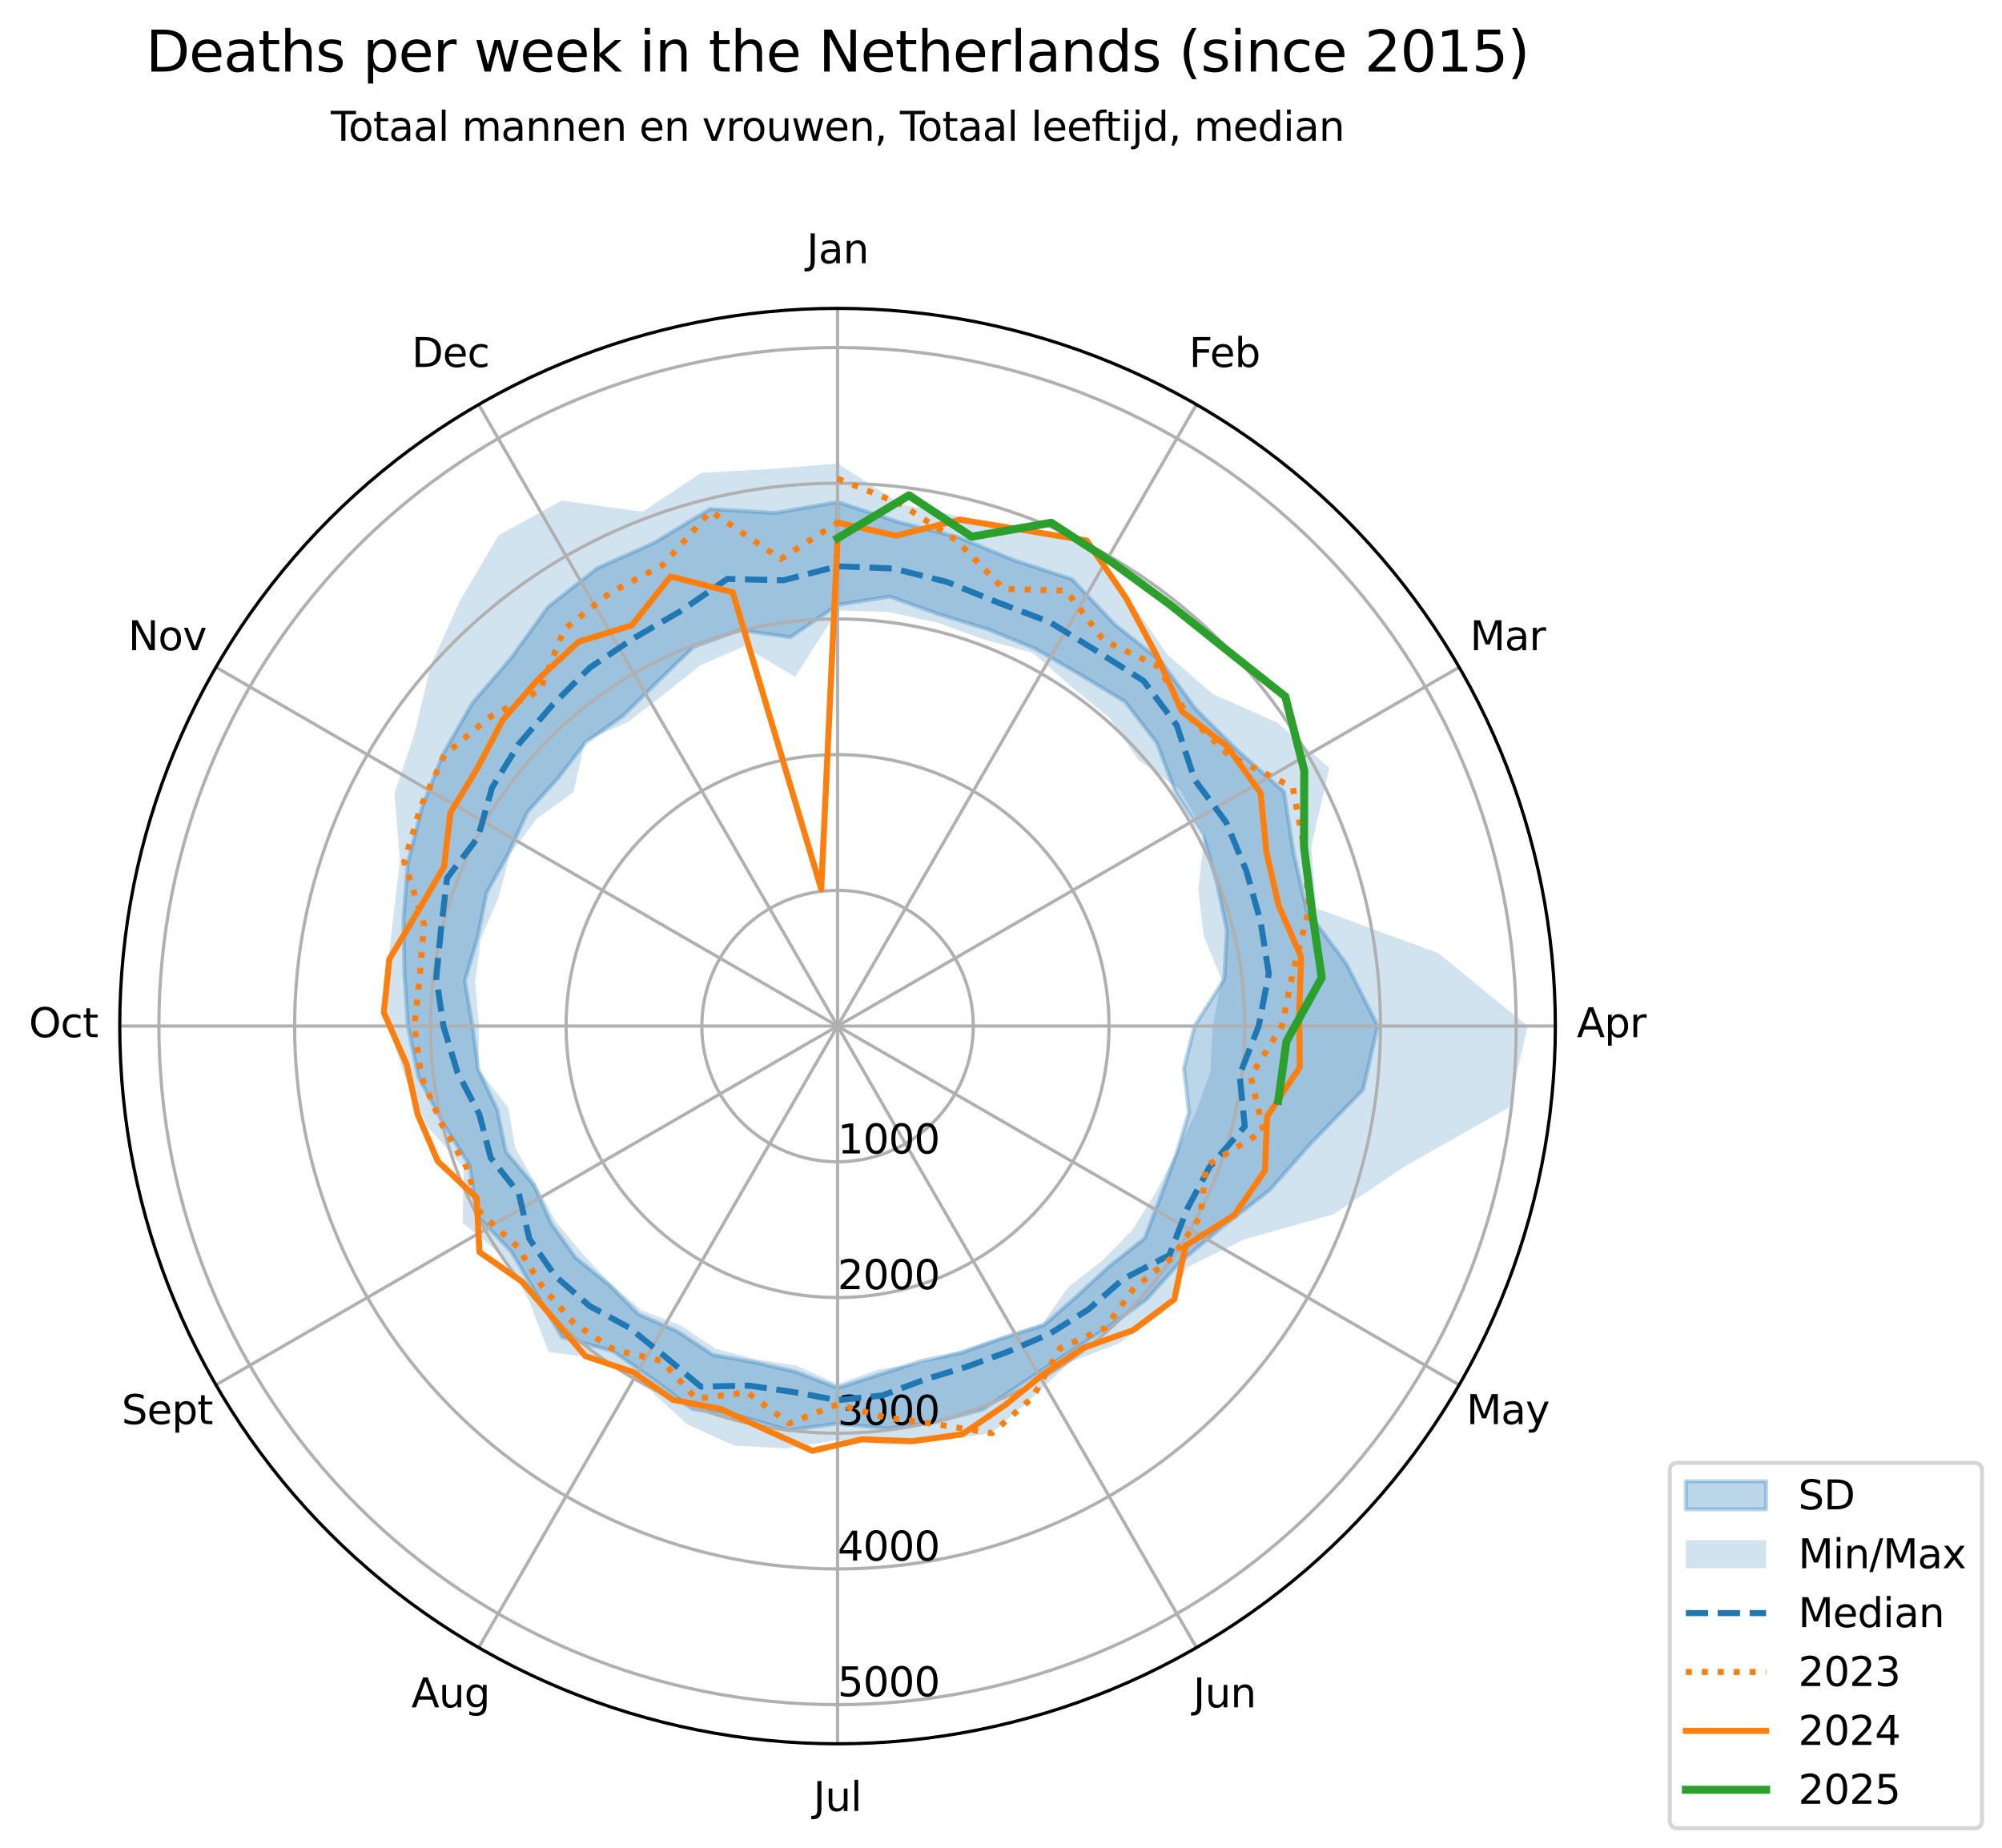 <?xml version="1.0" encoding="utf-8" standalone="no"?>
<!DOCTYPE svg PUBLIC "-//W3C//DTD SVG 1.1//EN"
  "http://www.w3.org/Graphics/SVG/1.1/DTD/svg11.dtd">
<svg xmlns:xlink="http://www.w3.org/1999/xlink" width="498.934pt" height="460.68pt" viewBox="0 0 498.934 460.68" xmlns="http://www.w3.org/2000/svg" version="1.1">
 <defs>
  <style type="text/css">*{stroke-linejoin: round; stroke-linecap: butt}</style>
 </defs>
 <g id="figure_1">
  <g id="patch_1">
   <path d="M 0 460.68 
L 498.934 460.68 
L 498.934 0 
L 0 0 
z
" style="fill: #ffffff"/>
  </g>
  <g id="axes_1">
   <g id="patch_2">
    <path d="M 387.622 255.752 
C 387.622 232.261 382.994 208.998 374.005 187.295 
C 365.015 165.592 351.838 145.87 335.227 129.259 
C 318.616 112.648 298.894 99.471 277.191 90.481 
C 255.488 81.492 232.225 76.864 208.734 76.864 
C 185.242 76.864 161.979 81.492 140.276 90.481 
C 118.573 99.471 98.851 112.648 82.24 129.259 
C 65.63 145.87 52.452 165.592 43.462 187.295 
C 34.473 208.998 29.845 232.261 29.845 255.752 
C 29.845 279.244 34.473 302.507 43.462 324.21 
C 52.452 345.913 65.63 365.635 82.24 382.246 
C 98.851 398.856 118.573 412.034 140.276 421.024 
C 161.979 430.013 185.242 434.641 208.734 434.641 
C 232.225 434.641 255.488 430.013 277.191 421.024 
C 298.894 412.034 318.616 398.856 335.227 382.246 
C 351.838 365.635 365.015 345.913 374.005 324.21 
C 382.994 302.507 387.622 279.244 387.622 255.752 
M 208.734 255.752 
C 208.734 255.752 208.734 255.752 208.734 255.752 
C 208.734 255.752 208.734 255.752 208.734 255.752 
C 208.734 255.752 208.734 255.752 208.734 255.752 
C 208.734 255.752 208.734 255.752 208.734 255.752 
C 208.734 255.752 208.734 255.752 208.734 255.752 
C 208.734 255.752 208.734 255.752 208.734 255.752 
C 208.734 255.752 208.734 255.752 208.734 255.752 
C 208.734 255.752 208.734 255.752 208.734 255.752 
C 208.734 255.752 208.734 255.752 208.734 255.752 
C 208.734 255.752 208.734 255.752 208.734 255.752 
C 208.734 255.752 208.734 255.752 208.734 255.752 
C 208.734 255.752 208.734 255.752 208.734 255.752 
C 208.734 255.752 208.734 255.752 208.734 255.752 
C 208.734 255.752 208.734 255.752 208.734 255.752 
C 208.734 255.752 208.734 255.752 208.734 255.752 
C 208.734 255.752 208.734 255.752 208.734 255.752 
z
" style="fill: #ffffff"/>
   </g>
   <g id="FillBetweenPolyCollection_1">
    <defs>
     <path id="m4037bb5fd7" d="M 208.734 -309.913 
L 208.734 -335.55 
L 223.986 -330.541 
L 238.768 -326.783 
L 252.762 -321.022 
L 267.185 -316.297 
L 277.824 -305.021 
L 289.311 -295.881 
L 297.958 -283.973 
L 308.356 -273.692 
L 320.012 -263.331 
L 322.379 -248.027 
L 325.644 -233.743 
L 335.612 -220.333 
L 343.375 -204.927 
L 339.683 -189.027 
L 326.801 -175.826 
L 316.448 -164.077 
L 304.418 -154.708 
L 294.03 -146.051 
L 285.68 -136.759 
L 275.571 -129.484 
L 265.369 -122.877 
L 255.274 -116.252 
L 244.969 -109.382 
L 233.068 -106.197 
L 220.914 -104.615 
L 208.734 -105.853 
L 196.502 -104.191 
L 184.75 -107.623 
L 172.535 -109.481 
L 162.602 -117.031 
L 152.798 -123.891 
L 140.032 -127.379 
L 133.579 -138.346 
L 127.381 -148.774 
L 118.786 -157.719 
L 117.055 -170.158 
L 110.432 -180.698 
L 104.267 -192.243 
L 101.649 -204.927 
L 100.781 -218.035 
L 100.55 -231.592 
L 101.631 -245.546 
L 105.122 -259.307 
L 110.434 -272.779 
L 117.775 -285.509 
L 127.427 -296.704 
L 136.607 -309.42 
L 148.84 -319.045 
L 163.044 -325.4 
L 176.969 -333.8 
L 193.202 -332.838 
L 208.734 -335.55 
L 208.734 -309.913 
L 208.734 -309.913 
L 196.966 -301.84 
L 184.404 -303.634 
L 172.883 -299.458 
L 163.75 -290.636 
L 155.32 -282.31 
L 146.023 -275.712 
L 139.024 -266.684 
L 131.438 -258.281 
L 126.703 -247.98 
L 121.252 -238.105 
L 119.034 -227.036 
L 115.851 -216.205 
L 117.757 -204.927 
L 119.216 -194.058 
L 123.925 -184.024 
L 126.07 -173.577 
L 133.101 -165.232 
L 137.369 -155.668 
L 143.491 -147.128 
L 151.686 -140.534 
L 159.133 -133.068 
L 168.804 -128.849 
L 177.651 -122.971 
L 188.077 -121.119 
L 198.272 -118.765 
L 208.734 -114.749 
L 219.279 -118.079 
L 229.322 -121.395 
L 239.622 -123.48 
L 249.603 -127.058 
L 260.182 -130.391 
L 268.376 -137.604 
L 276.392 -144.987 
L 285.302 -152.076 
L 289.322 -162.631 
L 293.124 -172.922 
L 296.307 -183.342 
L 295.053 -194.446 
L 297.692 -204.927 
L 305.108 -216.629 
L 305.747 -228.839 
L 303.234 -240.767 
L 299.792 -252.718 
L 292.985 -263.082 
L 288.345 -275.457 
L 280.374 -285.792 
L 269.196 -292.522 
L 258.087 -298.962 
L 246.242 -303.829 
L 234.03 -307.557 
L 221.734 -311.995 
L 208.734 -309.913 
z
" style="stroke: #1f77b4; stroke-opacity: 0.3"/>
    </defs>
    <g clip-path="url(#p679ac6ed41)">
     <use xlink:href="#m4037bb5fd7" x="0" y="460.68" style="fill: #1f77b4; fill-opacity: 0.3; stroke: #1f77b4; stroke-opacity: 0.3"/>
    </g>
   </g>
   <g id="FillBetweenPolyCollection_2">
    <path d="M 208.734 115.542 
L 208.734 152.176 
L 221.271 152.494 
L 233.521 155.185 
L 245.27 159.413 
L 257.513 162.812 
L 267.072 171.234 
L 276.633 179.11 
L 283.654 189.379 
L 294.059 196.856 
L 300.207 207.744 
L 298.653 221.651 
L 299.973 233.264 
L 304.436 244.132 
L 302.23 255.752 
L 301.649 267.034 
L 297.838 277.715 
L 292.96 287.695 
L 287.956 297.332 
L 282.256 306.501 
L 274.716 314.208 
L 266.292 320.722 
L 259.847 329.803 
L 249.401 333.238 
L 239.405 336.626 
L 229.449 339.799 
L 219.119 341.28 
L 208.734 344.987 
L 198.459 340.374 
L 188.269 338.781 
L 178.242 336.152 
L 169.591 330.333 
L 159.849 326.574 
L 152.005 319.786 
L 144.954 312.257 
L 138.385 304.31 
L 133.554 295.21 
L 128.429 286.208 
L 126.625 275.991 
L 119.243 266.619 
L 119.398 255.752 
L 118.404 244.784 
L 119.859 233.847 
L 124.254 223.714 
L 127.085 212.9 
L 133.792 204.024 
L 142.928 197.454 
L 145.792 184.706 
L 156.448 180.003 
L 165.362 173.115 
L 174.62 165.801 
L 185.411 161.13 
L 198.165 168.713 
L 208.734 152.176 
L 208.734 115.542 
L 208.734 115.542 
L 191.874 116.9 
L 174.75 117.875 
L 160.118 127.563 
L 139.99 124.773 
L 124.281 133.401 
L 114.702 149.613 
L 107.329 165.916 
L 103.281 182.964 
L 98.301 197.793 
L 99.679 214.394 
L 98.018 228.463 
L 96.442 242.118 
L 96.835 255.752 
L 101.043 268.829 
L 106.623 280.921 
L 115.588 291.078 
L 115.284 304.799 
L 125.468 313.227 
L 131.737 323.966 
L 136.752 337.003 
L 151.356 338.879 
L 161.432 345.878 
L 171.117 354.939 
L 182.958 360.326 
L 195.951 361.025 
L 208.734 358.923 
L 221.406 360.119 
L 234.193 359.046 
L 247.214 357.216 
L 257.324 348.334 
L 266.573 339.547 
L 278.808 334.851 
L 289.629 327.42 
L 295.813 315.859 
L 310.061 308.933 
L 332.4 302.653 
L 350.224 290.627 
L 376.029 276.066 
L 380.741 255.752 
L 358.433 237.576 
L 327.989 226.359 
L 326.802 210.975 
L 331.297 191.426 
L 318.334 180.1 
L 302.188 172.959 
L 290.831 163.083 
L 281.83 149.854 
L 271.944 135.316 
L 255.526 132.37 
L 240.005 128.878 
L 224.529 125.664 
L 208.734 115.542 
z
" clip-path="url(#p679ac6ed41)" style="fill: #1f77b4; fill-opacity: 0.2"/>
   </g>
   <g id="matplotlib.axis_1">
    <g id="xtick_1">
     <g id="line2d_1">
      <path d="M 208.734 255.752 
L 208.734 76.864 
" clip-path="url(#p679ac6ed41)" style="fill: none; stroke: #b0b0b0; stroke-width: 0.8; stroke-linecap: square"/>
     </g>
     <g id="text_1">
      <!-- Jan -->
      <g transform="translate(201.026 65.624) scale(0.1 -0.1)">
       <defs>
        <path id="DejaVuSans-4a" d="M 628 4666 
L 1259 4666 
L 1259 325 
Q 1259 -519 939 -900 
Q 619 -1281 -91 -1281 
L -331 -1281 
L -331 -750 
L -134 -750 
Q 284 -750 456 -515 
Q 628 -281 628 325 
L 628 4666 
z
" transform="scale(0.016)"/>
        <path id="DejaVuSans-61" d="M 2194 1759 
Q 1497 1759 1228 1600 
Q 959 1441 959 1056 
Q 959 750 1161 570 
Q 1363 391 1709 391 
Q 2188 391 2477 730 
Q 2766 1069 2766 1631 
L 2766 1759 
L 2194 1759 
z
M 3341 1997 
L 3341 0 
L 2766 0 
L 2766 531 
Q 2569 213 2275 61 
Q 1981 -91 1556 -91 
Q 1019 -91 701 211 
Q 384 513 384 1019 
Q 384 1609 779 1909 
Q 1175 2209 1959 2209 
L 2766 2209 
L 2766 2266 
Q 2766 2663 2505 2880 
Q 2244 3097 1772 3097 
Q 1472 3097 1187 3025 
Q 903 2953 641 2809 
L 641 3341 
Q 956 3463 1253 3523 
Q 1550 3584 1831 3584 
Q 2591 3584 2966 3190 
Q 3341 2797 3341 1997 
z
" transform="scale(0.016)"/>
        <path id="DejaVuSans-6e" d="M 3513 2113 
L 3513 0 
L 2938 0 
L 2938 2094 
Q 2938 2591 2744 2837 
Q 2550 3084 2163 3084 
Q 1697 3084 1428 2787 
Q 1159 2491 1159 1978 
L 1159 0 
L 581 0 
L 581 3500 
L 1159 3500 
L 1159 2956 
Q 1366 3272 1645 3428 
Q 1925 3584 2291 3584 
Q 2894 3584 3203 3211 
Q 3513 2838 3513 2113 
z
" transform="scale(0.016)"/>
       </defs>
       <use xlink:href="#DejaVuSans-4a"/>
       <use xlink:href="#DejaVuSans-61" transform="translate(29.492 0)"/>
       <use xlink:href="#DejaVuSans-6e" transform="translate(90.771 0)"/>
      </g>
     </g>
    </g>
    <g id="xtick_2">
     <g id="line2d_2">
      <path d="M 208.734 255.752 
L 298.178 100.831 
" clip-path="url(#p679ac6ed41)" style="fill: none; stroke: #b0b0b0; stroke-width: 0.8; stroke-linecap: square"/>
     </g>
     <g id="text_2">
      <!-- Feb -->
      <g transform="translate(296.326 91.466) scale(0.1 -0.1)">
       <defs>
        <path id="DejaVuSans-46" d="M 628 4666 
L 3309 4666 
L 3309 4134 
L 1259 4134 
L 1259 2759 
L 3109 2759 
L 3109 2228 
L 1259 2228 
L 1259 0 
L 628 0 
L 628 4666 
z
" transform="scale(0.016)"/>
        <path id="DejaVuSans-65" d="M 3597 1894 
L 3597 1613 
L 953 1613 
Q 991 1019 1311 708 
Q 1631 397 2203 397 
Q 2534 397 2845 478 
Q 3156 559 3463 722 
L 3463 178 
Q 3153 47 2828 -22 
Q 2503 -91 2169 -91 
Q 1331 -91 842 396 
Q 353 884 353 1716 
Q 353 2575 817 3079 
Q 1281 3584 2069 3584 
Q 2775 3584 3186 3129 
Q 3597 2675 3597 1894 
z
M 3022 2063 
Q 3016 2534 2758 2815 
Q 2500 3097 2075 3097 
Q 1594 3097 1305 2825 
Q 1016 2553 972 2059 
L 3022 2063 
z
" transform="scale(0.016)"/>
        <path id="DejaVuSans-62" d="M 3116 1747 
Q 3116 2381 2855 2742 
Q 2594 3103 2138 3103 
Q 1681 3103 1420 2742 
Q 1159 2381 1159 1747 
Q 1159 1113 1420 752 
Q 1681 391 2138 391 
Q 2594 391 2855 752 
Q 3116 1113 3116 1747 
z
M 1159 2969 
Q 1341 3281 1617 3432 
Q 1894 3584 2278 3584 
Q 2916 3584 3314 3078 
Q 3713 2572 3713 1747 
Q 3713 922 3314 415 
Q 2916 -91 2278 -91 
Q 1894 -91 1617 61 
Q 1341 213 1159 525 
L 1159 0 
L 581 0 
L 581 4863 
L 1159 4863 
L 1159 2969 
z
" transform="scale(0.016)"/>
       </defs>
       <use xlink:href="#DejaVuSans-46"/>
       <use xlink:href="#DejaVuSans-65" transform="translate(52.02 0)"/>
       <use xlink:href="#DejaVuSans-62" transform="translate(113.543 0)"/>
      </g>
     </g>
    </g>
    <g id="xtick_3">
     <g id="line2d_3">
      <path d="M 208.734 255.752 
L 363.655 166.308 
" clip-path="url(#p679ac6ed41)" style="fill: none; stroke: #b0b0b0; stroke-width: 0.8; stroke-linecap: square"/>
     </g>
     <g id="text_3">
      <!-- Mar -->
      <g transform="translate(366.346 162.068) scale(0.1 -0.1)">
       <defs>
        <path id="DejaVuSans-4d" d="M 628 4666 
L 1569 4666 
L 2759 1491 
L 3956 4666 
L 4897 4666 
L 4897 0 
L 4281 0 
L 4281 4097 
L 3078 897 
L 2444 897 
L 1241 4097 
L 1241 0 
L 628 0 
L 628 4666 
z
" transform="scale(0.016)"/>
        <path id="DejaVuSans-72" d="M 2631 2963 
Q 2534 3019 2420 3045 
Q 2306 3072 2169 3072 
Q 1681 3072 1420 2755 
Q 1159 2438 1159 1844 
L 1159 0 
L 581 0 
L 581 3500 
L 1159 3500 
L 1159 2956 
Q 1341 3275 1631 3429 
Q 1922 3584 2338 3584 
Q 2397 3584 2469 3576 
Q 2541 3569 2628 3553 
L 2631 2963 
z
" transform="scale(0.016)"/>
       </defs>
       <use xlink:href="#DejaVuSans-4d"/>
       <use xlink:href="#DejaVuSans-61" transform="translate(86.279 0)"/>
       <use xlink:href="#DejaVuSans-72" transform="translate(147.559 0)"/>
      </g>
     </g>
    </g>
    <g id="xtick_4">
     <g id="line2d_4">
      <path d="M 208.734 255.752 
L 387.622 255.752 
" clip-path="url(#p679ac6ed41)" style="fill: none; stroke: #b0b0b0; stroke-width: 0.8; stroke-linecap: square"/>
     </g>
     <g id="text_4">
      <!-- Apr -->
      <g transform="translate(392.972 258.512) scale(0.1 -0.1)">
       <defs>
        <path id="DejaVuSans-41" d="M 2188 4044 
L 1331 1722 
L 3047 1722 
L 2188 4044 
z
M 1831 4666 
L 2547 4666 
L 4325 0 
L 3669 0 
L 3244 1197 
L 1141 1197 
L 716 0 
L 50 0 
L 1831 4666 
z
" transform="scale(0.016)"/>
        <path id="DejaVuSans-70" d="M 1159 525 
L 1159 -1331 
L 581 -1331 
L 581 3500 
L 1159 3500 
L 1159 2969 
Q 1341 3281 1617 3432 
Q 1894 3584 2278 3584 
Q 2916 3584 3314 3078 
Q 3713 2572 3713 1747 
Q 3713 922 3314 415 
Q 2916 -91 2278 -91 
Q 1894 -91 1617 61 
Q 1341 213 1159 525 
z
M 3116 1747 
Q 3116 2381 2855 2742 
Q 2594 3103 2138 3103 
Q 1681 3103 1420 2742 
Q 1159 2381 1159 1747 
Q 1159 1113 1420 752 
Q 1681 391 2138 391 
Q 2594 391 2855 752 
Q 3116 1113 3116 1747 
z
" transform="scale(0.016)"/>
       </defs>
       <use xlink:href="#DejaVuSans-41"/>
       <use xlink:href="#DejaVuSans-70" transform="translate(68.408 0)"/>
       <use xlink:href="#DejaVuSans-72" transform="translate(131.885 0)"/>
      </g>
     </g>
    </g>
    <g id="xtick_5">
     <g id="line2d_5">
      <path d="M 208.734 255.752 
L 363.655 345.197 
" clip-path="url(#p679ac6ed41)" style="fill: none; stroke: #b0b0b0; stroke-width: 0.8; stroke-linecap: square"/>
     </g>
     <g id="text_5">
      <!-- May -->
      <g transform="translate(365.442 354.956) scale(0.1 -0.1)">
       <defs>
        <path id="DejaVuSans-79" d="M 2059 -325 
Q 1816 -950 1584 -1140 
Q 1353 -1331 966 -1331 
L 506 -1331 
L 506 -850 
L 844 -850 
Q 1081 -850 1212 -737 
Q 1344 -625 1503 -206 
L 1606 56 
L 191 3500 
L 800 3500 
L 1894 763 
L 2988 3500 
L 3597 3500 
L 2059 -325 
z
" transform="scale(0.016)"/>
       </defs>
       <use xlink:href="#DejaVuSans-4d"/>
       <use xlink:href="#DejaVuSans-61" transform="translate(86.279 0)"/>
       <use xlink:href="#DejaVuSans-79" transform="translate(147.559 0)"/>
      </g>
     </g>
    </g>
    <g id="xtick_6">
     <g id="line2d_6">
      <path d="M 208.734 255.752 
L 298.178 410.674 
" clip-path="url(#p679ac6ed41)" style="fill: none; stroke: #b0b0b0; stroke-width: 0.8; stroke-linecap: square"/>
     </g>
     <g id="text_6">
      <!-- Jun -->
      <g transform="translate(297.365 425.558) scale(0.1 -0.1)">
       <defs>
        <path id="DejaVuSans-75" d="M 544 1381 
L 544 3500 
L 1119 3500 
L 1119 1403 
Q 1119 906 1312 657 
Q 1506 409 1894 409 
Q 2359 409 2629 706 
Q 2900 1003 2900 1516 
L 2900 3500 
L 3475 3500 
L 3475 0 
L 2900 0 
L 2900 538 
Q 2691 219 2414 64 
Q 2138 -91 1772 -91 
Q 1169 -91 856 284 
Q 544 659 544 1381 
z
M 1991 3584 
L 1991 3584 
z
" transform="scale(0.016)"/>
       </defs>
       <use xlink:href="#DejaVuSans-4a"/>
       <use xlink:href="#DejaVuSans-75" transform="translate(29.492 0)"/>
       <use xlink:href="#DejaVuSans-6e" transform="translate(92.871 0)"/>
      </g>
     </g>
    </g>
    <g id="xtick_7">
     <g id="line2d_7">
      <path d="M 208.734 255.752 
L 208.734 434.641 
" clip-path="url(#p679ac6ed41)" style="fill: none; stroke: #b0b0b0; stroke-width: 0.8; stroke-linecap: square"/>
     </g>
     <g id="text_7">
      <!-- Jul -->
      <g transform="translate(202.701 451.4) scale(0.1 -0.1)">
       <defs>
        <path id="DejaVuSans-6c" d="M 603 4863 
L 1178 4863 
L 1178 0 
L 603 0 
L 603 4863 
z
" transform="scale(0.016)"/>
       </defs>
       <use xlink:href="#DejaVuSans-4a"/>
       <use xlink:href="#DejaVuSans-75" transform="translate(29.492 0)"/>
       <use xlink:href="#DejaVuSans-6c" transform="translate(92.871 0)"/>
      </g>
     </g>
    </g>
    <g id="xtick_8">
     <g id="line2d_8">
      <path d="M 208.734 255.752 
L 119.289 410.674 
" clip-path="url(#p679ac6ed41)" style="fill: none; stroke: #b0b0b0; stroke-width: 0.8; stroke-linecap: square"/>
     </g>
     <g id="text_8">
      <!-- Aug -->
      <g transform="translate(102.526 425.558) scale(0.1 -0.1)">
       <defs>
        <path id="DejaVuSans-67" d="M 2906 1791 
Q 2906 2416 2648 2759 
Q 2391 3103 1925 3103 
Q 1463 3103 1205 2759 
Q 947 2416 947 1791 
Q 947 1169 1205 825 
Q 1463 481 1925 481 
Q 2391 481 2648 825 
Q 2906 1169 2906 1791 
z
M 3481 434 
Q 3481 -459 3084 -895 
Q 2688 -1331 1869 -1331 
Q 1566 -1331 1297 -1286 
Q 1028 -1241 775 -1147 
L 775 -588 
Q 1028 -725 1275 -790 
Q 1522 -856 1778 -856 
Q 2344 -856 2625 -561 
Q 2906 -266 2906 331 
L 2906 616 
Q 2728 306 2450 153 
Q 2172 0 1784 0 
Q 1141 0 747 490 
Q 353 981 353 1791 
Q 353 2603 747 3093 
Q 1141 3584 1784 3584 
Q 2172 3584 2450 3431 
Q 2728 3278 2906 2969 
L 2906 3500 
L 3481 3500 
L 3481 434 
z
" transform="scale(0.016)"/>
       </defs>
       <use xlink:href="#DejaVuSans-41"/>
       <use xlink:href="#DejaVuSans-75" transform="translate(68.408 0)"/>
       <use xlink:href="#DejaVuSans-67" transform="translate(131.787 0)"/>
      </g>
     </g>
    </g>
    <g id="xtick_9">
     <g id="line2d_9">
      <path d="M 208.734 255.752 
L 53.812 345.197 
" clip-path="url(#p679ac6ed41)" style="fill: none; stroke: #b0b0b0; stroke-width: 0.8; stroke-linecap: square"/>
     </g>
     <g id="text_9">
      <!-- Sept -->
      <g transform="translate(30.302 354.956) scale(0.1 -0.1)">
       <defs>
        <path id="DejaVuSans-53" d="M 3425 4513 
L 3425 3897 
Q 3066 4069 2747 4153 
Q 2428 4238 2131 4238 
Q 1616 4238 1336 4038 
Q 1056 3838 1056 3469 
Q 1056 3159 1242 3001 
Q 1428 2844 1947 2747 
L 2328 2669 
Q 3034 2534 3370 2195 
Q 3706 1856 3706 1288 
Q 3706 609 3251 259 
Q 2797 -91 1919 -91 
Q 1588 -91 1214 -16 
Q 841 59 441 206 
L 441 856 
Q 825 641 1194 531 
Q 1563 422 1919 422 
Q 2459 422 2753 634 
Q 3047 847 3047 1241 
Q 3047 1584 2836 1778 
Q 2625 1972 2144 2069 
L 1759 2144 
Q 1053 2284 737 2584 
Q 422 2884 422 3419 
Q 422 4038 858 4394 
Q 1294 4750 2059 4750 
Q 2388 4750 2728 4690 
Q 3069 4631 3425 4513 
z
" transform="scale(0.016)"/>
        <path id="DejaVuSans-74" d="M 1172 4494 
L 1172 3500 
L 2356 3500 
L 2356 3053 
L 1172 3053 
L 1172 1153 
Q 1172 725 1289 603 
Q 1406 481 1766 481 
L 2356 481 
L 2356 0 
L 1766 0 
Q 1100 0 847 248 
Q 594 497 594 1153 
L 594 3053 
L 172 3053 
L 172 3500 
L 594 3500 
L 594 4494 
L 1172 4494 
z
" transform="scale(0.016)"/>
       </defs>
       <use xlink:href="#DejaVuSans-53"/>
       <use xlink:href="#DejaVuSans-65" transform="translate(63.477 0)"/>
       <use xlink:href="#DejaVuSans-70" transform="translate(125 0)"/>
       <use xlink:href="#DejaVuSans-74" transform="translate(188.477 0)"/>
      </g>
     </g>
    </g>
    <g id="xtick_10">
     <g id="line2d_10">
      <path d="M 208.734 255.752 
L 29.845 255.752 
" clip-path="url(#p679ac6ed41)" style="fill: none; stroke: #b0b0b0; stroke-width: 0.8; stroke-linecap: square"/>
     </g>
     <g id="text_10">
      <!-- Oct -->
      <g transform="translate(7.2 258.512) scale(0.1 -0.1)">
       <defs>
        <path id="DejaVuSans-4f" d="M 2522 4238 
Q 1834 4238 1429 3725 
Q 1025 3213 1025 2328 
Q 1025 1447 1429 934 
Q 1834 422 2522 422 
Q 3209 422 3611 934 
Q 4013 1447 4013 2328 
Q 4013 3213 3611 3725 
Q 3209 4238 2522 4238 
z
M 2522 4750 
Q 3503 4750 4090 4092 
Q 4678 3434 4678 2328 
Q 4678 1225 4090 567 
Q 3503 -91 2522 -91 
Q 1538 -91 948 565 
Q 359 1222 359 2328 
Q 359 3434 948 4092 
Q 1538 4750 2522 4750 
z
" transform="scale(0.016)"/>
        <path id="DejaVuSans-63" d="M 3122 3366 
L 3122 2828 
Q 2878 2963 2633 3030 
Q 2388 3097 2138 3097 
Q 1578 3097 1268 2742 
Q 959 2388 959 1747 
Q 959 1106 1268 751 
Q 1578 397 2138 397 
Q 2388 397 2633 464 
Q 2878 531 3122 666 
L 3122 134 
Q 2881 22 2623 -34 
Q 2366 -91 2075 -91 
Q 1284 -91 818 406 
Q 353 903 353 1747 
Q 353 2603 823 3093 
Q 1294 3584 2113 3584 
Q 2378 3584 2631 3529 
Q 2884 3475 3122 3366 
z
" transform="scale(0.016)"/>
       </defs>
       <use xlink:href="#DejaVuSans-4f"/>
       <use xlink:href="#DejaVuSans-63" transform="translate(78.711 0)"/>
       <use xlink:href="#DejaVuSans-74" transform="translate(133.691 0)"/>
      </g>
     </g>
    </g>
    <g id="xtick_11">
     <g id="line2d_11">
      <path d="M 208.734 255.752 
L 53.812 166.308 
" clip-path="url(#p679ac6ed41)" style="fill: none; stroke: #b0b0b0; stroke-width: 0.8; stroke-linecap: square"/>
     </g>
     <g id="text_11">
      <!-- Nov -->
      <g transform="translate(31.928 162.068) scale(0.1 -0.1)">
       <defs>
        <path id="DejaVuSans-4e" d="M 628 4666 
L 1478 4666 
L 3547 763 
L 3547 4666 
L 4159 4666 
L 4159 0 
L 3309 0 
L 1241 3903 
L 1241 0 
L 628 0 
L 628 4666 
z
" transform="scale(0.016)"/>
        <path id="DejaVuSans-6f" d="M 1959 3097 
Q 1497 3097 1228 2736 
Q 959 2375 959 1747 
Q 959 1119 1226 758 
Q 1494 397 1959 397 
Q 2419 397 2687 759 
Q 2956 1122 2956 1747 
Q 2956 2369 2687 2733 
Q 2419 3097 1959 3097 
z
M 1959 3584 
Q 2709 3584 3137 3096 
Q 3566 2609 3566 1747 
Q 3566 888 3137 398 
Q 2709 -91 1959 -91 
Q 1206 -91 779 398 
Q 353 888 353 1747 
Q 353 2609 779 3096 
Q 1206 3584 1959 3584 
z
" transform="scale(0.016)"/>
        <path id="DejaVuSans-76" d="M 191 3500 
L 800 3500 
L 1894 563 
L 2988 3500 
L 3597 3500 
L 2284 0 
L 1503 0 
L 191 3500 
z
" transform="scale(0.016)"/>
       </defs>
       <use xlink:href="#DejaVuSans-4e"/>
       <use xlink:href="#DejaVuSans-6f" transform="translate(74.805 0)"/>
       <use xlink:href="#DejaVuSans-76" transform="translate(135.986 0)"/>
      </g>
     </g>
    </g>
    <g id="xtick_12">
     <g id="line2d_12">
      <path d="M 208.734 255.752 
L 119.289 100.831 
" clip-path="url(#p679ac6ed41)" style="fill: none; stroke: #b0b0b0; stroke-width: 0.8; stroke-linecap: square"/>
     </g>
     <g id="text_12">
      <!-- Dec -->
      <g transform="translate(102.614 91.466) scale(0.1 -0.1)">
       <defs>
        <path id="DejaVuSans-44" d="M 1259 4147 
L 1259 519 
L 2022 519 
Q 2988 519 3436 956 
Q 3884 1394 3884 2338 
Q 3884 3275 3436 3711 
Q 2988 4147 2022 4147 
L 1259 4147 
z
M 628 4666 
L 1925 4666 
Q 3281 4666 3915 4102 
Q 4550 3538 4550 2338 
Q 4550 1131 3912 565 
Q 3275 0 1925 0 
L 628 0 
L 628 4666 
z
" transform="scale(0.016)"/>
       </defs>
       <use xlink:href="#DejaVuSans-44"/>
       <use xlink:href="#DejaVuSans-65" transform="translate(77.002 0)"/>
       <use xlink:href="#DejaVuSans-63" transform="translate(138.525 0)"/>
      </g>
     </g>
    </g>
   </g>
   <g id="matplotlib.axis_2">
    <g id="ytick_1">
     <g id="line2d_13">
      <path d="M 208.734 221.926 
C 213.176 221.926 217.574 222.801 221.678 224.501 
C 225.782 226.201 229.511 228.692 232.653 231.834 
C 235.794 234.975 238.285 238.704 239.985 242.808 
C 241.685 246.912 242.56 251.31 242.56 255.752 
C 242.56 260.195 241.685 264.593 239.985 268.697 
C 238.285 272.801 235.794 276.53 232.653 279.671 
C 229.511 282.812 225.782 285.304 221.678 287.004 
C 217.574 288.704 213.176 289.579 208.734 289.579 
C 204.291 289.579 199.893 288.704 195.789 287.004 
C 191.685 285.304 187.956 282.812 184.815 279.671 
C 181.674 276.53 179.182 272.801 177.482 268.697 
C 175.782 264.593 174.907 260.195 174.907 255.752 
C 174.907 251.31 175.782 246.912 177.482 242.808 
C 179.182 238.704 181.674 234.975 184.815 231.834 
C 187.956 228.692 191.685 226.201 195.789 224.501 
C 199.893 222.801 204.291 221.926 208.734 221.926 
" clip-path="url(#p679ac6ed41)" style="fill: none; stroke: #b0b0b0; stroke-width: 0.8; stroke-linecap: square"/>
     </g>
     <g id="text_13">
      <!-- 1000 -->
      <g transform="translate(208.734 287.499) scale(0.1 -0.1)">
       <defs>
        <path id="DejaVuSans-31" d="M 794 531 
L 1825 531 
L 1825 4091 
L 703 3866 
L 703 4441 
L 1819 4666 
L 2450 4666 
L 2450 531 
L 3481 531 
L 3481 0 
L 794 0 
L 794 531 
z
" transform="scale(0.016)"/>
        <path id="DejaVuSans-30" d="M 2034 4250 
Q 1547 4250 1301 3770 
Q 1056 3291 1056 2328 
Q 1056 1369 1301 889 
Q 1547 409 2034 409 
Q 2525 409 2770 889 
Q 3016 1369 3016 2328 
Q 3016 3291 2770 3770 
Q 2525 4250 2034 4250 
z
M 2034 4750 
Q 2819 4750 3233 4129 
Q 3647 3509 3647 2328 
Q 3647 1150 3233 529 
Q 2819 -91 2034 -91 
Q 1250 -91 836 529 
Q 422 1150 422 2328 
Q 422 3509 836 4129 
Q 1250 4750 2034 4750 
z
" transform="scale(0.016)"/>
       </defs>
       <use xlink:href="#DejaVuSans-31"/>
       <use xlink:href="#DejaVuSans-30" transform="translate(63.623 0)"/>
       <use xlink:href="#DejaVuSans-30" transform="translate(127.246 0)"/>
       <use xlink:href="#DejaVuSans-30" transform="translate(190.869 0)"/>
      </g>
     </g>
    </g>
    <g id="ytick_2">
     <g id="line2d_14">
      <path d="M 208.734 188.099 
C 217.618 188.099 226.415 189.849 234.623 193.249 
C 242.831 196.649 250.289 201.633 256.571 207.915 
C 262.853 214.197 267.837 221.655 271.237 229.863 
C 274.637 238.071 276.387 246.868 276.387 255.752 
C 276.387 264.637 274.637 273.434 271.237 281.642 
C 267.837 289.85 262.853 297.308 256.571 303.59 
C 250.289 309.872 242.831 314.856 234.623 318.256 
C 226.415 321.656 217.618 323.406 208.734 323.406 
C 199.849 323.406 191.052 321.656 182.844 318.256 
C 174.636 314.856 167.178 309.872 160.896 303.59 
C 154.614 297.308 149.63 289.85 146.23 281.642 
C 142.83 273.434 141.08 264.637 141.08 255.752 
C 141.08 246.868 142.83 238.071 146.23 229.863 
C 149.63 221.655 154.614 214.197 160.896 207.915 
C 167.178 201.633 174.636 196.649 182.844 193.249 
C 191.052 189.849 199.849 188.099 208.734 188.099 
" clip-path="url(#p679ac6ed41)" style="fill: none; stroke: #b0b0b0; stroke-width: 0.8; stroke-linecap: square"/>
     </g>
     <g id="text_14">
      <!-- 2000 -->
      <g transform="translate(208.734 321.326) scale(0.1 -0.1)">
       <defs>
        <path id="DejaVuSans-32" d="M 1228 531 
L 3431 531 
L 3431 0 
L 469 0 
L 469 531 
Q 828 903 1448 1529 
Q 2069 2156 2228 2338 
Q 2531 2678 2651 2914 
Q 2772 3150 2772 3378 
Q 2772 3750 2511 3984 
Q 2250 4219 1831 4219 
Q 1534 4219 1204 4116 
Q 875 4013 500 3803 
L 500 4441 
Q 881 4594 1212 4672 
Q 1544 4750 1819 4750 
Q 2544 4750 2975 4387 
Q 3406 4025 3406 3419 
Q 3406 3131 3298 2873 
Q 3191 2616 2906 2266 
Q 2828 2175 2409 1742 
Q 1991 1309 1228 531 
z
" transform="scale(0.016)"/>
       </defs>
       <use xlink:href="#DejaVuSans-32"/>
       <use xlink:href="#DejaVuSans-30" transform="translate(63.623 0)"/>
       <use xlink:href="#DejaVuSans-30" transform="translate(127.246 0)"/>
       <use xlink:href="#DejaVuSans-30" transform="translate(190.869 0)"/>
      </g>
     </g>
    </g>
    <g id="ytick_3">
     <g id="line2d_15">
      <path d="M 208.734 154.273 
C 222.06 154.273 235.256 156.898 247.568 161.998 
C 259.88 167.097 271.067 174.573 280.49 183.996 
C 289.913 193.419 297.389 204.606 302.488 216.918 
C 307.588 229.23 310.213 242.426 310.213 255.752 
C 310.213 269.079 307.588 282.275 302.488 294.587 
C 297.389 306.899 289.913 318.086 280.49 327.509 
C 271.067 336.932 259.88 344.408 247.568 349.507 
C 235.256 354.607 222.06 357.232 208.734 357.232 
C 195.407 357.232 182.211 354.607 169.899 349.507 
C 157.587 344.408 146.4 336.932 136.977 327.509 
C 127.554 318.086 120.078 306.899 114.979 294.587 
C 109.879 282.275 107.254 269.079 107.254 255.752 
C 107.254 242.426 109.879 229.23 114.979 216.918 
C 120.078 204.606 127.554 193.419 136.977 183.996 
C 146.4 174.573 157.587 167.097 169.899 161.998 
C 182.211 156.898 195.407 154.273 208.734 154.273 
" clip-path="url(#p679ac6ed41)" style="fill: none; stroke: #b0b0b0; stroke-width: 0.8; stroke-linecap: square"/>
     </g>
     <g id="text_15">
      <!-- 3000 -->
      <g transform="translate(208.734 355.152) scale(0.1 -0.1)">
       <defs>
        <path id="DejaVuSans-33" d="M 2597 2516 
Q 3050 2419 3304 2112 
Q 3559 1806 3559 1356 
Q 3559 666 3084 287 
Q 2609 -91 1734 -91 
Q 1441 -91 1130 -33 
Q 819 25 488 141 
L 488 750 
Q 750 597 1062 519 
Q 1375 441 1716 441 
Q 2309 441 2620 675 
Q 2931 909 2931 1356 
Q 2931 1769 2642 2001 
Q 2353 2234 1838 2234 
L 1294 2234 
L 1294 2753 
L 1863 2753 
Q 2328 2753 2575 2939 
Q 2822 3125 2822 3475 
Q 2822 3834 2567 4026 
Q 2313 4219 1838 4219 
Q 1578 4219 1281 4162 
Q 984 4106 628 3988 
L 628 4550 
Q 988 4650 1302 4700 
Q 1616 4750 1894 4750 
Q 2613 4750 3031 4423 
Q 3450 4097 3450 3541 
Q 3450 3153 3228 2886 
Q 3006 2619 2597 2516 
z
" transform="scale(0.016)"/>
       </defs>
       <use xlink:href="#DejaVuSans-33"/>
       <use xlink:href="#DejaVuSans-30" transform="translate(63.623 0)"/>
       <use xlink:href="#DejaVuSans-30" transform="translate(127.246 0)"/>
       <use xlink:href="#DejaVuSans-30" transform="translate(190.869 0)"/>
      </g>
     </g>
    </g>
    <g id="ytick_4">
     <g id="line2d_16">
      <path d="M 208.734 120.446 
C 226.502 120.446 244.097 123.946 260.513 130.746 
C 276.929 137.546 291.845 147.513 304.409 160.077 
C 316.973 172.641 326.94 187.557 333.74 203.973 
C 340.54 220.389 344.04 237.984 344.04 255.752 
C 344.04 273.521 340.54 291.116 333.74 307.532 
C 326.94 323.948 316.973 338.864 304.409 351.428 
C 291.845 363.992 276.929 373.959 260.513 380.759 
C 244.097 387.559 226.502 391.059 208.734 391.059 
C 190.965 391.059 173.37 387.559 156.954 380.759 
C 140.538 373.959 125.622 363.992 113.058 351.428 
C 100.494 338.864 90.527 323.948 83.727 307.532 
C 76.927 291.116 73.427 273.521 73.427 255.752 
C 73.427 237.984 76.927 220.389 83.727 203.973 
C 90.527 187.557 100.494 172.641 113.058 160.077 
C 125.622 147.513 140.538 137.546 156.954 130.746 
C 173.37 123.946 190.965 120.446 208.734 120.446 
" clip-path="url(#p679ac6ed41)" style="fill: none; stroke: #b0b0b0; stroke-width: 0.8; stroke-linecap: square"/>
     </g>
     <g id="text_16">
      <!-- 4000 -->
      <g transform="translate(208.734 388.979) scale(0.1 -0.1)">
       <defs>
        <path id="DejaVuSans-34" d="M 2419 4116 
L 825 1625 
L 2419 1625 
L 2419 4116 
z
M 2253 4666 
L 3047 4666 
L 3047 1625 
L 3713 1625 
L 3713 1100 
L 3047 1100 
L 3047 0 
L 2419 0 
L 2419 1100 
L 313 1100 
L 313 1709 
L 2253 4666 
z
" transform="scale(0.016)"/>
       </defs>
       <use xlink:href="#DejaVuSans-34"/>
       <use xlink:href="#DejaVuSans-30" transform="translate(63.623 0)"/>
       <use xlink:href="#DejaVuSans-30" transform="translate(127.246 0)"/>
       <use xlink:href="#DejaVuSans-30" transform="translate(190.869 0)"/>
      </g>
     </g>
    </g>
    <g id="ytick_5">
     <g id="line2d_17">
      <path d="M 208.734 86.62 
C 230.944 86.62 252.938 90.995 273.458 99.494 
C 293.977 107.994 312.623 120.453 328.328 136.158 
C 344.033 151.863 356.492 170.509 364.992 191.028 
C 373.491 211.548 377.866 233.542 377.866 255.752 
C 377.866 277.963 373.491 299.957 364.992 320.477 
C 356.492 340.996 344.033 359.642 328.328 375.347 
C 312.623 391.052 293.977 403.511 273.458 412.011 
C 252.938 420.51 230.944 424.885 208.734 424.885 
C 186.523 424.885 164.529 420.51 144.009 412.011 
C 123.49 403.511 104.844 391.052 89.139 375.347 
C 73.434 359.642 60.975 340.996 52.475 320.477 
C 43.976 299.957 39.601 277.963 39.601 255.752 
C 39.601 233.542 43.976 211.548 52.475 191.028 
C 60.975 170.509 73.434 151.863 89.139 136.158 
C 104.844 120.453 123.49 107.994 144.009 99.494 
C 164.529 90.995 186.523 86.62 208.734 86.62 
" clip-path="url(#p679ac6ed41)" style="fill: none; stroke: #b0b0b0; stroke-width: 0.8; stroke-linecap: square"/>
     </g>
     <g id="text_17">
      <!-- 5000 -->
      <g transform="translate(208.734 422.805) scale(0.1 -0.1)">
       <defs>
        <path id="DejaVuSans-35" d="M 691 4666 
L 3169 4666 
L 3169 4134 
L 1269 4134 
L 1269 2991 
Q 1406 3038 1543 3061 
Q 1681 3084 1819 3084 
Q 2600 3084 3056 2656 
Q 3513 2228 3513 1497 
Q 3513 744 3044 326 
Q 2575 -91 1722 -91 
Q 1428 -91 1123 -41 
Q 819 9 494 109 
L 494 744 
Q 775 591 1075 516 
Q 1375 441 1709 441 
Q 2250 441 2565 725 
Q 2881 1009 2881 1497 
Q 2881 1984 2565 2268 
Q 2250 2553 1709 2553 
Q 1456 2553 1204 2497 
Q 953 2441 691 2322 
L 691 4666 
z
" transform="scale(0.016)"/>
       </defs>
       <use xlink:href="#DejaVuSans-35"/>
       <use xlink:href="#DejaVuSans-30" transform="translate(63.623 0)"/>
       <use xlink:href="#DejaVuSans-30" transform="translate(127.246 0)"/>
       <use xlink:href="#DejaVuSans-30" transform="translate(190.869 0)"/>
      </g>
     </g>
    </g>
   </g>
   <g id="line2d_18">
    <path d="M 208.734 141.148 
L 222.582 141.698 
L 236.018 145.053 
L 248.767 150.193 
L 261.592 155.039 
L 273.279 162.242 
L 284.977 169.691 
L 293.301 180.832 
L 297.706 194.339 
L 305.568 204.93 
L 310.624 217.11 
L 314.178 229.763 
L 316.206 242.703 
L 313.68 255.752 
L 308.936 267.919 
L 310.22 280.767 
L 301.42 290.904 
L 295.804 301.45 
L 291.428 312.833 
L 279.907 318.806 
L 271.283 326.356 
L 261.653 332.42 
L 251.303 336.862 
L 240.934 340.659 
L 230.449 343.855 
L 219.912 347.812 
L 208.734 348.995 
L 197.659 346.955 
L 186.646 345.366 
L 174.65 345.624 
L 165.574 337.985 
L 156.832 330.945 
L 146.925 325.52 
L 138.383 318.077 
L 131.927 308.768 
L 129.286 297.45 
L 122.277 288.541 
L 119.465 277.755 
L 114.005 267.255 
L 110.501 255.752 
L 108.733 243.61 
L 109.924 231.398 
L 111.429 218.85 
L 119.117 208.718 
L 122.628 196.318 
L 129.332 185.408 
L 137.75 175.629 
L 147.042 166.376 
L 157.982 159.053 
L 169.528 152.375 
L 181.262 144.298 
L 195.242 144.637 
L 208.734 141.148 
" clip-path="url(#p679ac6ed41)" style="fill: none; stroke-dasharray: 5.55,2.4; stroke-dashoffset: 0; stroke: #1f77b4; stroke-width: 1.5"/>
   </g>
   <g id="line2d_19">
    <path d="M 208.734 119.296 
L 224.529 125.664 
L 238.54 134.822 
L 250.068 146.761 
L 265.687 147.237 
L 275.085 159.625 
L 288.319 165.919 
L 296.061 178.387 
L 306.392 188.344 
L 322.191 196.205 
L 325.063 211.635 
L 326.182 226.804 
L 322.301 241.963 
L 319.448 255.752 
L 311.689 268.254 
L 314.884 281.916 
L 300.614 290.598 
L 299.158 303.211 
L 292.194 313.361 
L 282.565 321.162 
L 275.399 331.002 
L 264.171 336.067 
L 257.324 348.334 
L 247.214 357.216 
L 233.189 354.973 
L 220.578 353.302 
L 208.734 350.027 
L 196.709 354.78 
L 186.229 347.058 
L 173.516 348.613 
L 164.922 339.228 
L 153.047 336.429 
L 143.078 329.863 
L 135.256 320.848 
L 129.004 310.786 
L 119.806 302.425 
L 116.252 290.826 
L 110.006 280.087 
L 105.005 268.347 
L 103.262 255.752 
L 104.636 243.113 
L 105.67 230.35 
L 100.754 214.801 
L 104.8 201.204 
L 110.769 188.133 
L 121.913 178.836 
L 134.576 172.046 
L 140.537 156.953 
L 152.047 147.746 
L 165.167 140.878 
L 177.106 127.433 
L 194.597 139.331 
L 208.734 130.256 
" clip-path="url(#p679ac6ed41)" style="fill: none; stroke-dasharray: 1.5,2.475; stroke-dashoffset: 0; stroke: #ff7f0e; stroke-width: 1.5"/>
   </g>
   <g id="line2d_20">
    <path d="M 208.734 130.256 
L 223.292 133.522 
L 239.236 129.526 
L 254.681 132.053 
L 270.843 134.744 
L 280.618 149.028 
L 288.298 163.429 
L 294.515 177.278 
L 305.861 186.061 
L 314.162 197.63 
L 315.626 212.401 
L 318.665 225.714 
L 324.256 238.507 
L 323.795 252.341 
L 323.93 266.022 
L 315.783 278.286 
L 315.25 291.763 
L 307.617 302.858 
L 295.46 310.502 
L 292.657 323.85 
L 282.341 331.574 
L 269.962 335.957 
L 259.995 342.548 
L 250.379 350.293 
L 239.804 357.499 
L 227.331 359.227 
L 214.845 358.742 
L 202.451 361.612 
L 190.663 356.298 
L 179.59 351.19 
L 167.702 348.9 
L 157.799 341.995 
L 145.924 338.027 
L 137.93 328.686 
L 130.169 319.502 
L 119.49 312.092 
L 118.798 298.595 
L 109.106 289.434 
L 104.101 277.777 
L 101.354 265.325 
L 95.667 252.4 
L 97.025 239.076 
L 104.154 227.176 
L 110.681 215.986 
L 112.251 202.562 
L 119.027 191.386 
L 125.298 179.424 
L 134.182 169.246 
L 144.2 159.942 
L 157.468 155.87 
L 167.108 143.691 
L 182.601 147.61 
L 204.665 221.592 
L 208.734 134.146 
" clip-path="url(#p679ac6ed41)" style="fill: none; stroke: #ff7f0e; stroke-width: 1.5; stroke-linecap: square"/>
   </g>
   <g id="line2d_21">
    <path d="M 208.734 134.146 
L 226.532 123.465 
L 242.162 133.773 
L 261.96 130.289 
L 277.214 140.194 
L 291.676 150.782 
L 305.71 162.027 
L 320.311 173.609 
L 325.046 192.08 
L 324.983 211.047 
L 327.043 227.628 
L 329.4 243.689 
L 320.6 259.568 
L 318.559 274.36 
" clip-path="url(#p679ac6ed41)" style="fill: none; stroke: #2ca02c; stroke-width: 2; stroke-linecap: square"/>
   </g>
   <g id="patch_3">
    <path d="M 208.734 76.864 
C 185.242 76.864 161.979 81.492 140.276 90.481 
C 118.573 99.471 98.851 112.648 82.24 129.259 
C 65.63 145.87 52.452 165.592 43.462 187.295 
C 34.473 208.998 29.845 232.261 29.845 255.752 
C 29.845 279.244 34.473 302.507 43.462 324.21 
C 52.452 345.913 65.63 365.635 82.24 382.246 
C 98.851 398.856 118.573 412.034 140.276 421.024 
C 161.979 430.013 185.242 434.641 208.734 434.641 
C 232.225 434.641 255.488 430.013 277.191 421.024 
C 298.894 412.034 318.616 398.856 335.227 382.246 
C 351.838 365.635 365.015 345.913 374.005 324.21 
C 382.994 302.507 387.622 279.244 387.622 255.752 
C 387.622 232.261 382.994 208.998 374.005 187.295 
C 365.015 165.592 351.838 145.87 335.227 129.259 
C 318.616 112.648 298.894 99.471 277.191 90.481 
C 255.488 81.492 232.225 76.864 208.734 76.864 
" style="fill: none; stroke: #000000; stroke-width: 0.8; stroke-linejoin: miter; stroke-linecap: square"/>
   </g>
   <g id="text_18">
    <!-- Totaal mannen en vrouwen, Totaal leeftijd, median -->
    <g transform="translate(82.442 35.087) scale(0.1 -0.1)">
     <defs>
      <path id="DejaVuSans-54" d="M -19 4666 
L 3928 4666 
L 3928 4134 
L 2272 4134 
L 2272 0 
L 1638 0 
L 1638 4134 
L -19 4134 
L -19 4666 
z
" transform="scale(0.016)"/>
      <path id="DejaVuSans-20" transform="scale(0.016)"/>
      <path id="DejaVuSans-6d" d="M 3328 2828 
Q 3544 3216 3844 3400 
Q 4144 3584 4550 3584 
Q 5097 3584 5394 3201 
Q 5691 2819 5691 2113 
L 5691 0 
L 5113 0 
L 5113 2094 
Q 5113 2597 4934 2840 
Q 4756 3084 4391 3084 
Q 3944 3084 3684 2787 
Q 3425 2491 3425 1978 
L 3425 0 
L 2847 0 
L 2847 2094 
Q 2847 2600 2669 2842 
Q 2491 3084 2119 3084 
Q 1678 3084 1418 2786 
Q 1159 2488 1159 1978 
L 1159 0 
L 581 0 
L 581 3500 
L 1159 3500 
L 1159 2956 
Q 1356 3278 1631 3431 
Q 1906 3584 2284 3584 
Q 2666 3584 2933 3390 
Q 3200 3197 3328 2828 
z
" transform="scale(0.016)"/>
      <path id="DejaVuSans-77" d="M 269 3500 
L 844 3500 
L 1563 769 
L 2278 3500 
L 2956 3500 
L 3675 769 
L 4391 3500 
L 4966 3500 
L 4050 0 
L 3372 0 
L 2619 2869 
L 1863 0 
L 1184 0 
L 269 3500 
z
" transform="scale(0.016)"/>
      <path id="DejaVuSans-2c" d="M 750 794 
L 1409 794 
L 1409 256 
L 897 -744 
L 494 -744 
L 750 256 
L 750 794 
z
" transform="scale(0.016)"/>
      <path id="DejaVuSans-66" d="M 2375 4863 
L 2375 4384 
L 1825 4384 
Q 1516 4384 1395 4259 
Q 1275 4134 1275 3809 
L 1275 3500 
L 2222 3500 
L 2222 3053 
L 1275 3053 
L 1275 0 
L 697 0 
L 697 3053 
L 147 3053 
L 147 3500 
L 697 3500 
L 697 3744 
Q 697 4328 969 4595 
Q 1241 4863 1831 4863 
L 2375 4863 
z
" transform="scale(0.016)"/>
      <path id="DejaVuSans-69" d="M 603 3500 
L 1178 3500 
L 1178 0 
L 603 0 
L 603 3500 
z
M 603 4863 
L 1178 4863 
L 1178 4134 
L 603 4134 
L 603 4863 
z
" transform="scale(0.016)"/>
      <path id="DejaVuSans-6a" d="M 603 3500 
L 1178 3500 
L 1178 -63 
Q 1178 -731 923 -1031 
Q 669 -1331 103 -1331 
L -116 -1331 
L -116 -844 
L 38 -844 
Q 366 -844 484 -692 
Q 603 -541 603 -63 
L 603 3500 
z
M 603 4863 
L 1178 4863 
L 1178 4134 
L 603 4134 
L 603 4863 
z
" transform="scale(0.016)"/>
      <path id="DejaVuSans-64" d="M 2906 2969 
L 2906 4863 
L 3481 4863 
L 3481 0 
L 2906 0 
L 2906 525 
Q 2725 213 2448 61 
Q 2172 -91 1784 -91 
Q 1150 -91 751 415 
Q 353 922 353 1747 
Q 353 2572 751 3078 
Q 1150 3584 1784 3584 
Q 2172 3584 2448 3432 
Q 2725 3281 2906 2969 
z
M 947 1747 
Q 947 1113 1208 752 
Q 1469 391 1925 391 
Q 2381 391 2643 752 
Q 2906 1113 2906 1747 
Q 2906 2381 2643 2742 
Q 2381 3103 1925 3103 
Q 1469 3103 1208 2742 
Q 947 2381 947 1747 
z
" transform="scale(0.016)"/>
     </defs>
     <use xlink:href="#DejaVuSans-54"/>
     <use xlink:href="#DejaVuSans-6f" transform="translate(44.084 0)"/>
     <use xlink:href="#DejaVuSans-74" transform="translate(105.266 0)"/>
     <use xlink:href="#DejaVuSans-61" transform="translate(144.475 0)"/>
     <use xlink:href="#DejaVuSans-61" transform="translate(205.754 0)"/>
     <use xlink:href="#DejaVuSans-6c" transform="translate(267.033 0)"/>
     <use xlink:href="#DejaVuSans-20" transform="translate(294.816 0)"/>
     <use xlink:href="#DejaVuSans-6d" transform="translate(326.604 0)"/>
     <use xlink:href="#DejaVuSans-61" transform="translate(424.016 0)"/>
     <use xlink:href="#DejaVuSans-6e" transform="translate(485.295 0)"/>
     <use xlink:href="#DejaVuSans-6e" transform="translate(548.674 0)"/>
     <use xlink:href="#DejaVuSans-65" transform="translate(612.053 0)"/>
     <use xlink:href="#DejaVuSans-6e" transform="translate(673.576 0)"/>
     <use xlink:href="#DejaVuSans-20" transform="translate(736.955 0)"/>
     <use xlink:href="#DejaVuSans-65" transform="translate(768.742 0)"/>
     <use xlink:href="#DejaVuSans-6e" transform="translate(830.266 0)"/>
     <use xlink:href="#DejaVuSans-20" transform="translate(893.645 0)"/>
     <use xlink:href="#DejaVuSans-76" transform="translate(925.432 0)"/>
     <use xlink:href="#DejaVuSans-72" transform="translate(984.611 0)"/>
     <use xlink:href="#DejaVuSans-6f" transform="translate(1023.475 0)"/>
     <use xlink:href="#DejaVuSans-75" transform="translate(1084.656 0)"/>
     <use xlink:href="#DejaVuSans-77" transform="translate(1148.035 0)"/>
     <use xlink:href="#DejaVuSans-65" transform="translate(1229.822 0)"/>
     <use xlink:href="#DejaVuSans-6e" transform="translate(1291.346 0)"/>
     <use xlink:href="#DejaVuSans-2c" transform="translate(1354.725 0)"/>
     <use xlink:href="#DejaVuSans-20" transform="translate(1386.512 0)"/>
     <use xlink:href="#DejaVuSans-54" transform="translate(1418.299 0)"/>
     <use xlink:href="#DejaVuSans-6f" transform="translate(1462.383 0)"/>
     <use xlink:href="#DejaVuSans-74" transform="translate(1523.564 0)"/>
     <use xlink:href="#DejaVuSans-61" transform="translate(1562.773 0)"/>
     <use xlink:href="#DejaVuSans-61" transform="translate(1624.053 0)"/>
     <use xlink:href="#DejaVuSans-6c" transform="translate(1685.332 0)"/>
     <use xlink:href="#DejaVuSans-20" transform="translate(1713.115 0)"/>
     <use xlink:href="#DejaVuSans-6c" transform="translate(1744.902 0)"/>
     <use xlink:href="#DejaVuSans-65" transform="translate(1772.686 0)"/>
     <use xlink:href="#DejaVuSans-65" transform="translate(1834.209 0)"/>
     <use xlink:href="#DejaVuSans-66" transform="translate(1895.732 0)"/>
     <use xlink:href="#DejaVuSans-74" transform="translate(1929.188 0)"/>
     <use xlink:href="#DejaVuSans-69" transform="translate(1968.396 0)"/>
     <use xlink:href="#DejaVuSans-6a" transform="translate(1996.18 0)"/>
     <use xlink:href="#DejaVuSans-64" transform="translate(2023.963 0)"/>
     <use xlink:href="#DejaVuSans-2c" transform="translate(2087.439 0)"/>
     <use xlink:href="#DejaVuSans-20" transform="translate(2119.227 0)"/>
     <use xlink:href="#DejaVuSans-6d" transform="translate(2151.014 0)"/>
     <use xlink:href="#DejaVuSans-65" transform="translate(2248.426 0)"/>
     <use xlink:href="#DejaVuSans-64" transform="translate(2309.949 0)"/>
     <use xlink:href="#DejaVuSans-69" transform="translate(2373.426 0)"/>
     <use xlink:href="#DejaVuSans-61" transform="translate(2401.209 0)"/>
     <use xlink:href="#DejaVuSans-6e" transform="translate(2462.488 0)"/>
    </g>
   </g>
  </g>
  <g id="text_19">
   <!-- Deaths per week in the Netherlands (since 2015) -->
   <g transform="translate(36.326 17.838) scale(0.14 -0.14)">
    <defs>
     <path id="DejaVuSans-68" d="M 3513 2113 
L 3513 0 
L 2938 0 
L 2938 2094 
Q 2938 2591 2744 2837 
Q 2550 3084 2163 3084 
Q 1697 3084 1428 2787 
Q 1159 2491 1159 1978 
L 1159 0 
L 581 0 
L 581 4863 
L 1159 4863 
L 1159 2956 
Q 1366 3272 1645 3428 
Q 1925 3584 2291 3584 
Q 2894 3584 3203 3211 
Q 3513 2838 3513 2113 
z
" transform="scale(0.016)"/>
     <path id="DejaVuSans-73" d="M 2834 3397 
L 2834 2853 
Q 2591 2978 2328 3040 
Q 2066 3103 1784 3103 
Q 1356 3103 1142 2972 
Q 928 2841 928 2578 
Q 928 2378 1081 2264 
Q 1234 2150 1697 2047 
L 1894 2003 
Q 2506 1872 2764 1633 
Q 3022 1394 3022 966 
Q 3022 478 2636 193 
Q 2250 -91 1575 -91 
Q 1294 -91 989 -36 
Q 684 19 347 128 
L 347 722 
Q 666 556 975 473 
Q 1284 391 1588 391 
Q 1994 391 2212 530 
Q 2431 669 2431 922 
Q 2431 1156 2273 1281 
Q 2116 1406 1581 1522 
L 1381 1569 
Q 847 1681 609 1914 
Q 372 2147 372 2553 
Q 372 3047 722 3315 
Q 1072 3584 1716 3584 
Q 2034 3584 2315 3537 
Q 2597 3491 2834 3397 
z
" transform="scale(0.016)"/>
     <path id="DejaVuSans-6b" d="M 581 4863 
L 1159 4863 
L 1159 1991 
L 2875 3500 
L 3609 3500 
L 1753 1863 
L 3688 0 
L 2938 0 
L 1159 1709 
L 1159 0 
L 581 0 
L 581 4863 
z
" transform="scale(0.016)"/>
     <path id="DejaVuSans-28" d="M 1984 4856 
Q 1566 4138 1362 3434 
Q 1159 2731 1159 2009 
Q 1159 1288 1364 580 
Q 1569 -128 1984 -844 
L 1484 -844 
Q 1016 -109 783 600 
Q 550 1309 550 2009 
Q 550 2706 781 3412 
Q 1013 4119 1484 4856 
L 1984 4856 
z
" transform="scale(0.016)"/>
     <path id="DejaVuSans-29" d="M 513 4856 
L 1013 4856 
Q 1481 4119 1714 3412 
Q 1947 2706 1947 2009 
Q 1947 1309 1714 600 
Q 1481 -109 1013 -844 
L 513 -844 
Q 928 -128 1133 580 
Q 1338 1288 1338 2009 
Q 1338 2731 1133 3434 
Q 928 4138 513 4856 
z
" transform="scale(0.016)"/>
    </defs>
    <use xlink:href="#DejaVuSans-44"/>
    <use xlink:href="#DejaVuSans-65" transform="translate(77.002 0)"/>
    <use xlink:href="#DejaVuSans-61" transform="translate(138.525 0)"/>
    <use xlink:href="#DejaVuSans-74" transform="translate(199.805 0)"/>
    <use xlink:href="#DejaVuSans-68" transform="translate(239.014 0)"/>
    <use xlink:href="#DejaVuSans-73" transform="translate(302.393 0)"/>
    <use xlink:href="#DejaVuSans-20" transform="translate(354.492 0)"/>
    <use xlink:href="#DejaVuSans-70" transform="translate(386.279 0)"/>
    <use xlink:href="#DejaVuSans-65" transform="translate(449.756 0)"/>
    <use xlink:href="#DejaVuSans-72" transform="translate(511.279 0)"/>
    <use xlink:href="#DejaVuSans-20" transform="translate(552.393 0)"/>
    <use xlink:href="#DejaVuSans-77" transform="translate(584.18 0)"/>
    <use xlink:href="#DejaVuSans-65" transform="translate(665.967 0)"/>
    <use xlink:href="#DejaVuSans-65" transform="translate(727.49 0)"/>
    <use xlink:href="#DejaVuSans-6b" transform="translate(789.014 0)"/>
    <use xlink:href="#DejaVuSans-20" transform="translate(846.924 0)"/>
    <use xlink:href="#DejaVuSans-69" transform="translate(878.711 0)"/>
    <use xlink:href="#DejaVuSans-6e" transform="translate(906.494 0)"/>
    <use xlink:href="#DejaVuSans-20" transform="translate(969.873 0)"/>
    <use xlink:href="#DejaVuSans-74" transform="translate(1001.66 0)"/>
    <use xlink:href="#DejaVuSans-68" transform="translate(1040.869 0)"/>
    <use xlink:href="#DejaVuSans-65" transform="translate(1104.248 0)"/>
    <use xlink:href="#DejaVuSans-20" transform="translate(1165.771 0)"/>
    <use xlink:href="#DejaVuSans-4e" transform="translate(1197.559 0)"/>
    <use xlink:href="#DejaVuSans-65" transform="translate(1272.363 0)"/>
    <use xlink:href="#DejaVuSans-74" transform="translate(1333.887 0)"/>
    <use xlink:href="#DejaVuSans-68" transform="translate(1373.096 0)"/>
    <use xlink:href="#DejaVuSans-65" transform="translate(1436.475 0)"/>
    <use xlink:href="#DejaVuSans-72" transform="translate(1497.998 0)"/>
    <use xlink:href="#DejaVuSans-6c" transform="translate(1539.111 0)"/>
    <use xlink:href="#DejaVuSans-61" transform="translate(1566.895 0)"/>
    <use xlink:href="#DejaVuSans-6e" transform="translate(1628.174 0)"/>
    <use xlink:href="#DejaVuSans-64" transform="translate(1691.553 0)"/>
    <use xlink:href="#DejaVuSans-73" transform="translate(1755.029 0)"/>
    <use xlink:href="#DejaVuSans-20" transform="translate(1807.129 0)"/>
    <use xlink:href="#DejaVuSans-28" transform="translate(1838.916 0)"/>
    <use xlink:href="#DejaVuSans-73" transform="translate(1877.93 0)"/>
    <use xlink:href="#DejaVuSans-69" transform="translate(1930.029 0)"/>
    <use xlink:href="#DejaVuSans-6e" transform="translate(1957.812 0)"/>
    <use xlink:href="#DejaVuSans-63" transform="translate(2021.191 0)"/>
    <use xlink:href="#DejaVuSans-65" transform="translate(2076.172 0)"/>
    <use xlink:href="#DejaVuSans-20" transform="translate(2137.695 0)"/>
    <use xlink:href="#DejaVuSans-32" transform="translate(2169.482 0)"/>
    <use xlink:href="#DejaVuSans-30" transform="translate(2233.105 0)"/>
    <use xlink:href="#DejaVuSans-31" transform="translate(2296.729 0)"/>
    <use xlink:href="#DejaVuSans-35" transform="translate(2360.352 0)"/>
    <use xlink:href="#DejaVuSans-29" transform="translate(2423.975 0)"/>
   </g>
  </g>
  <g id="legend_1">
   <g id="patch_4">
    <path d="M 418.146 455.68 
L 491.934 455.68 
Q 493.934 455.68 493.934 453.68 
L 493.934 366.611 
Q 493.934 364.611 491.934 364.611 
L 418.146 364.611 
Q 416.146 364.611 416.146 366.611 
L 416.146 453.68 
Q 416.146 455.68 418.146 455.68 
z
" style="fill: #ffffff; opacity: 0.8; stroke: #cccccc; stroke-linejoin: miter"/>
   </g>
   <g id="patch_5">
    <path d="M 420.146 376.209 
L 440.146 376.209 
L 440.146 369.209 
L 420.146 369.209 
z
" style="fill: #1f77b4; fill-opacity: 0.3; stroke: #1f77b4; stroke-opacity: 0.3; stroke-linejoin: miter"/>
   </g>
   <g id="text_20">
    <!-- SD -->
    <g transform="translate(448.146 376.209) scale(0.1 -0.1)">
     <use xlink:href="#DejaVuSans-53"/>
     <use xlink:href="#DejaVuSans-44" transform="translate(63.477 0)"/>
    </g>
   </g>
   <g id="patch_6">
    <path d="M 420.146 390.888 
L 440.146 390.888 
L 440.146 383.888 
L 420.146 383.888 
z
" style="fill: #1f77b4; fill-opacity: 0.2"/>
   </g>
   <g id="text_21">
    <!-- Min/Max -->
    <g transform="translate(448.146 390.888) scale(0.1 -0.1)">
     <defs>
      <path id="DejaVuSans-2f" d="M 1625 4666 
L 2156 4666 
L 531 -594 
L 0 -594 
L 1625 4666 
z
" transform="scale(0.016)"/>
      <path id="DejaVuSans-78" d="M 3513 3500 
L 2247 1797 
L 3578 0 
L 2900 0 
L 1881 1375 
L 863 0 
L 184 0 
L 1544 1831 
L 300 3500 
L 978 3500 
L 1906 2253 
L 2834 3500 
L 3513 3500 
z
" transform="scale(0.016)"/>
     </defs>
     <use xlink:href="#DejaVuSans-4d"/>
     <use xlink:href="#DejaVuSans-69" transform="translate(86.279 0)"/>
     <use xlink:href="#DejaVuSans-6e" transform="translate(114.062 0)"/>
     <use xlink:href="#DejaVuSans-2f" transform="translate(177.441 0)"/>
     <use xlink:href="#DejaVuSans-4d" transform="translate(211.133 0)"/>
     <use xlink:href="#DejaVuSans-61" transform="translate(297.412 0)"/>
     <use xlink:href="#DejaVuSans-78" transform="translate(358.691 0)"/>
    </g>
   </g>
   <g id="line2d_22">
    <path d="M 420.146 402.066 
L 430.146 402.066 
L 440.146 402.066 
" style="fill: none; stroke-dasharray: 5.55,2.4; stroke-dashoffset: 0; stroke: #1f77b4; stroke-width: 1.5"/>
   </g>
   <g id="text_22">
    <!-- Median -->
    <g transform="translate(448.146 405.566) scale(0.1 -0.1)">
     <use xlink:href="#DejaVuSans-4d"/>
     <use xlink:href="#DejaVuSans-65" transform="translate(86.279 0)"/>
     <use xlink:href="#DejaVuSans-64" transform="translate(147.803 0)"/>
     <use xlink:href="#DejaVuSans-69" transform="translate(211.279 0)"/>
     <use xlink:href="#DejaVuSans-61" transform="translate(239.062 0)"/>
     <use xlink:href="#DejaVuSans-6e" transform="translate(300.342 0)"/>
    </g>
   </g>
   <g id="line2d_23">
    <path d="M 420.146 416.744 
L 430.146 416.744 
L 440.146 416.744 
" style="fill: none; stroke-dasharray: 1.5,2.475; stroke-dashoffset: 0; stroke: #ff7f0e; stroke-width: 1.5"/>
   </g>
   <g id="text_23">
    <!-- 2023 -->
    <g transform="translate(448.146 420.244) scale(0.1 -0.1)">
     <use xlink:href="#DejaVuSans-32"/>
     <use xlink:href="#DejaVuSans-30" transform="translate(63.623 0)"/>
     <use xlink:href="#DejaVuSans-32" transform="translate(127.246 0)"/>
     <use xlink:href="#DejaVuSans-33" transform="translate(190.869 0)"/>
    </g>
   </g>
   <g id="line2d_24">
    <path d="M 420.146 431.422 
L 430.146 431.422 
L 440.146 431.422 
" style="fill: none; stroke: #ff7f0e; stroke-width: 1.5; stroke-linecap: square"/>
   </g>
   <g id="text_24">
    <!-- 2024 -->
    <g transform="translate(448.146 434.922) scale(0.1 -0.1)">
     <use xlink:href="#DejaVuSans-32"/>
     <use xlink:href="#DejaVuSans-30" transform="translate(63.623 0)"/>
     <use xlink:href="#DejaVuSans-32" transform="translate(127.246 0)"/>
     <use xlink:href="#DejaVuSans-34" transform="translate(190.869 0)"/>
    </g>
   </g>
   <g id="line2d_25">
    <path d="M 420.146 446.1 
L 430.146 446.1 
L 440.146 446.1 
" style="fill: none; stroke: #2ca02c; stroke-width: 2; stroke-linecap: square"/>
   </g>
   <g id="text_25">
    <!-- 2025 -->
    <g transform="translate(448.146 449.6) scale(0.1 -0.1)">
     <use xlink:href="#DejaVuSans-32"/>
     <use xlink:href="#DejaVuSans-30" transform="translate(63.623 0)"/>
     <use xlink:href="#DejaVuSans-32" transform="translate(127.246 0)"/>
     <use xlink:href="#DejaVuSans-35" transform="translate(190.869 0)"/>
    </g>
   </g>
  </g>
 </g>
 <defs>
  <clipPath id="p679ac6ed41">
   <path d="M 387.622 255.752 
C 387.622 232.261 382.994 208.998 374.005 187.295 
C 365.015 165.592 351.838 145.87 335.227 129.259 
C 318.616 112.648 298.894 99.471 277.191 90.481 
C 255.488 81.492 232.225 76.864 208.734 76.864 
C 185.242 76.864 161.979 81.492 140.276 90.481 
C 118.573 99.471 98.851 112.648 82.24 129.259 
C 65.63 145.87 52.452 165.592 43.462 187.295 
C 34.473 208.998 29.845 232.261 29.845 255.752 
C 29.845 279.244 34.473 302.507 43.462 324.21 
C 52.452 345.913 65.63 365.635 82.24 382.246 
C 98.851 398.856 118.573 412.034 140.276 421.024 
C 161.979 430.013 185.242 434.641 208.734 434.641 
C 232.225 434.641 255.488 430.013 277.191 421.024 
C 298.894 412.034 318.616 398.856 335.227 382.246 
C 351.838 365.635 365.015 345.913 374.005 324.21 
C 382.994 302.507 387.622 279.244 387.622 255.752 
M 208.734 255.752 
C 208.734 255.752 208.734 255.752 208.734 255.752 
C 208.734 255.752 208.734 255.752 208.734 255.752 
C 208.734 255.752 208.734 255.752 208.734 255.752 
C 208.734 255.752 208.734 255.752 208.734 255.752 
C 208.734 255.752 208.734 255.752 208.734 255.752 
C 208.734 255.752 208.734 255.752 208.734 255.752 
C 208.734 255.752 208.734 255.752 208.734 255.752 
C 208.734 255.752 208.734 255.752 208.734 255.752 
C 208.734 255.752 208.734 255.752 208.734 255.752 
C 208.734 255.752 208.734 255.752 208.734 255.752 
C 208.734 255.752 208.734 255.752 208.734 255.752 
C 208.734 255.752 208.734 255.752 208.734 255.752 
C 208.734 255.752 208.734 255.752 208.734 255.752 
C 208.734 255.752 208.734 255.752 208.734 255.752 
C 208.734 255.752 208.734 255.752 208.734 255.752 
C 208.734 255.752 208.734 255.752 208.734 255.752 
z
"/>
  </clipPath>
 </defs>
</svg>
